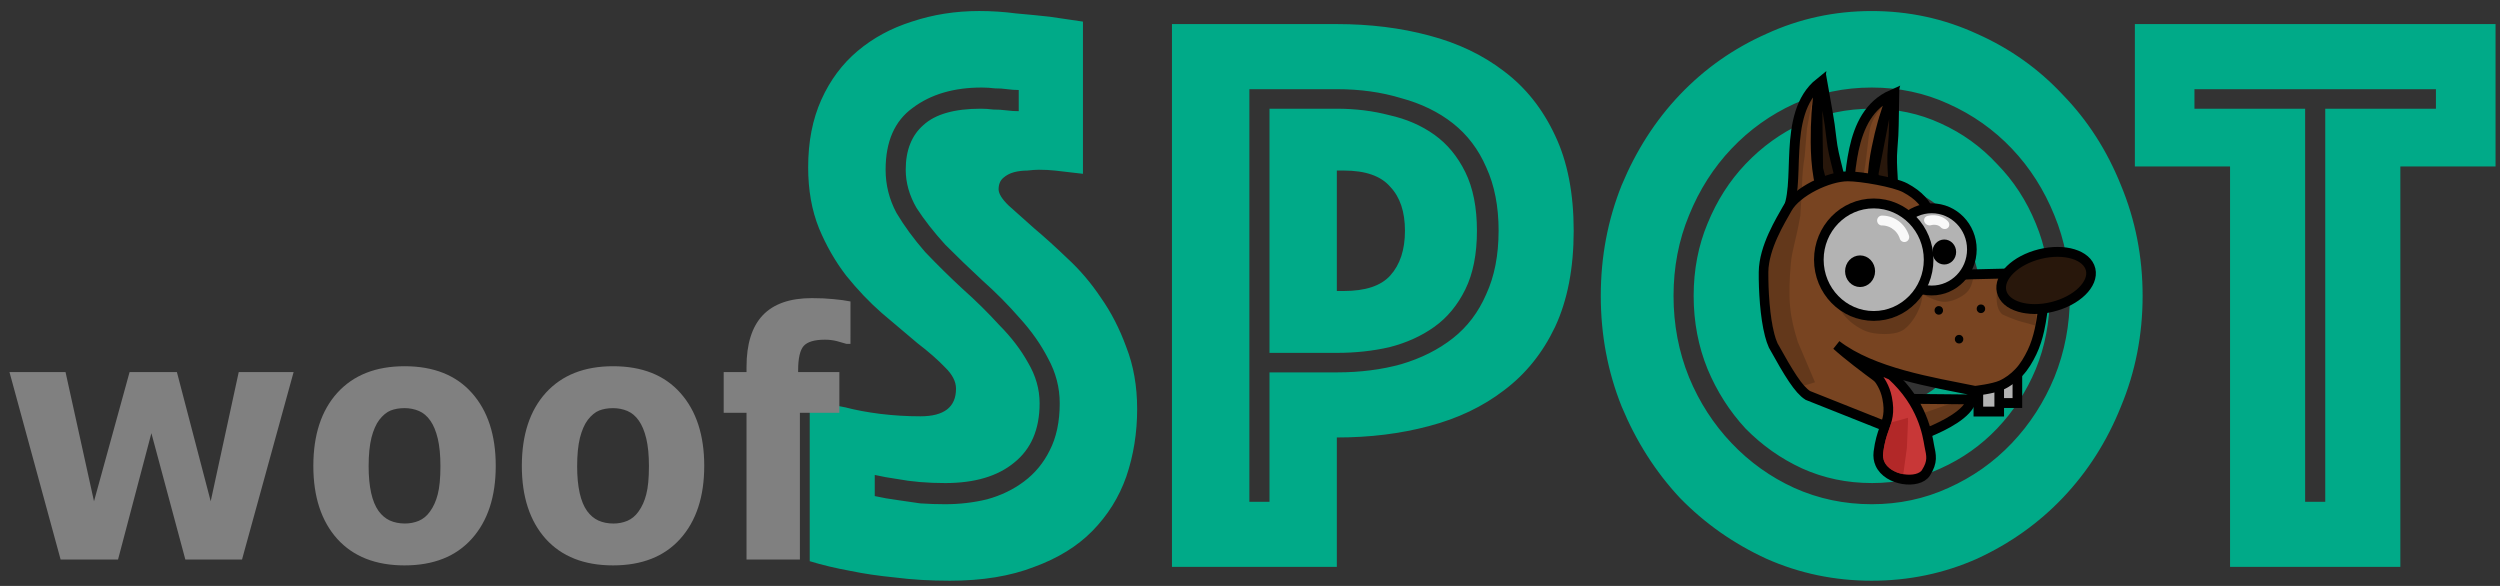 <?xml version="1.0" encoding="UTF-8" standalone="no"?>
<!-- Created with Inkscape (http://www.inkscape.org/) -->

<svg
   width="128"
   height="30"
   viewBox="0 0 128 30"
   version="1.1"
   id="svg1"
   xml:space="preserve"
   xmlns="http://www.w3.org/2000/svg"
   xmlns:svg="http://www.w3.org/2000/svg"><rect x="0" y="0" width="128" height="30" fill="#333333" stroke="none"/><defs
     id="defs1"><clipPath
       clipPathUnits="userSpaceOnUse"
       id="clipPath38"><path
         id="path39"
         style="fill:#ff0000;fill-opacity:1;fill-rule:nonzero;stroke:none;stroke-width:0.265"
         d="m 41.361,33.538 v 5.099 h 9.393 v -5.099 z m 3.399,2.858 c -0.064,-0.015 -0.093,-0.024 -0.185,-0.049 -5.29e-4,-2.91e-4 -9.26e-4,-1.8e-4 -0.002,-5.3e-4 V 36.347 H 44.573 c -3.44e-4,-1.3e-4 -7.41e-4,-3.7e-4 -10e-4,-5.29e-4 -2.78e-4,-1.19e-4 -0.003,-0.002 -0.004,-0.002 h -5.29e-4 c -0.01,-0.006 -0.014,-0.006 -0.017,-0.008 0.004,9e-4 -0.005,-0.002 -0.007,-0.003 -0.004,-0.001 -0.008,-0.002 -0.012,-0.003 -0.005,-6.35e-4 -0.01,-6.09e-4 -0.015,-5.3e-4 -0.02,3.71e-4 -0.034,-0.005 -0.044,-0.013 -0.069,-0.002 -0.078,-0.062 -0.026,-0.079 -0.002,-0.001 -0.006,-0.005 -0.007,-0.006 -4.76e-4,-3.7e-4 -6.35e-4,-1.27e-4 -10e-4,-5.29e-4 -5.02e-4,-3.71e-4 -6.08e-4,-1.66e-4 -10e-4,-5.29e-4 2.92e-4,3.97e-4 -0.001,-0.001 -0.001,-10e-4 -3.71e-4,-5.03e-4 -7.15e-4,-0.001 -10e-4,-0.002 -0.003,-0.003 -0.002,-0.002 -0.011,-0.011 -0.002,-0.002 0.002,0.003 0.006,0.007 -0.002,-0.002 -0.005,-0.004 -0.007,-0.005 0.013,0.011 -0.031,-0.023 -0.011,-0.008 -0.025,-0.016 -0.007,-0.009 -0.032,-0.023 -0.015,-0.012 -0.029,-0.023 -0.044,-0.035 -0.025,-0.024 -0.01,-0.009 -0.037,-0.033 -9e-4,-8.99e-4 -0.003,-0.002 -0.004,-0.004 l -5.3e-4,-5.3e-4 c -0.013,-0.011 -0.024,-0.023 -0.035,-0.036 -0.01,-0.013 -0.02,-0.026 -0.03,-0.04 -0.016,-0.02 -0.027,-0.043 -0.038,-0.066 -0.008,-0.016 -0.015,-0.032 -0.022,-0.048 -0.002,-0.004 -0.004,-0.007 -0.007,-0.012 -1.87e-4,-3.44e-4 -2.91e-4,-7.14e-4 -5.02e-4,-10e-4 -5.29e-4,-9.52e-4 -8.73e-4,-0.002 -0.002,-0.003 -0.002,-0.004 -0.005,-0.008 -0.006,-0.01 -0.005,-0.011 -0.008,-0.023 -0.012,-0.035 0.008,-0.005 0.017,-0.011 0.025,-0.016 -0.002,-0.005 -0.004,-0.011 -0.006,-0.017 -0.006,-0.02 -0.014,-0.039 -0.019,-0.059 -0.006,-0.025 -0.011,-0.049 -0.015,-0.074 l -5.29e-4,-5.29e-4 c -0.024,-0.172 0.059,-0.266 0.148,-0.268 0.065,-0.001 0.132,0.047 0.164,0.15 0.016,-0.005 0.039,-0.005 0.077,0.003 0.01,0.002 0.019,0.005 0.029,0.008 0.015,-0.092 0.018,-0.14 0.037,-0.156 -0.01,-0.018 -0.016,-0.036 -0.008,-0.054 0.035,-0.08 0.129,-0.12 0.205,-0.163 0.019,-0.011 0.042,0.008 0.063,0.013 0.1,0.024 0.197,0.057 0.295,0.088 0.022,0.007 0.044,0.016 0.066,0.023 0.098,-0.046 0.198,-0.088 0.299,-0.129 0.27,-0.109 0.547,-0.198 0.826,-0.28 0.182,-0.05 0.362,-0.104 0.542,-0.159 0.123,-0.195 0.255,-0.384 0.403,-0.561 0.066,-0.077 0.108,-0.13 0.18,-0.199 0.027,-0.026 0.054,-0.051 0.085,-0.073 0.043,-0.031 0.108,-0.073 0.171,-0.078 l 0.001,0.001 0.002,0.002 5.29e-4,0.001 h 5.29e-4 c 0.021,-0.002 0.041,0.001 0.061,0.01 0.055,0.024 0.086,0.083 0.13,0.125 0.002,0.032 0.009,0.063 0.007,0.095 -0.002,0.038 -0.029,0.105 -0.044,0.138 -0.044,0.098 -0.101,0.19 -0.154,0.283 0.008,0.006 0.015,0.012 0.021,0.019 0.039,-0.029 0.084,-0.054 0.122,-0.044 0.068,0.017 0.128,0.066 0.174,0.119 0.014,0.017 0.013,0.041 0.011,0.065 6.61e-4,5.55e-4 0.001,8.46e-4 0.002,0.002 0.002,-0.007 0.005,-0.015 0.007,-0.022 0.089,-0.315 -0.027,0.106 0.307,0.122 0.001,-0.003 0.003,-0.013 0.004,-0.009 6.88e-4,0.004 -0.002,0.008 -0.003,0.011 -0.002,0.005 -0.004,0.011 -0.005,0.016 -0.005,0.016 -0.011,0.031 -0.017,0.047 -0.011,0.033 -0.021,0.066 -0.033,0.098 -0.007,0.017 -0.014,0.033 -0.02,0.05 0.004,0.011 0.006,0.022 0.007,0.034 0.002,0.03 0.004,0.033 0,0.065 -0.005,0.041 -0.021,0.08 -0.035,0.119 -0.039,0.098 -0.082,0.194 -0.136,0.285 -0.002,0.005 -0.005,0.012 -0.01,0.021 -0.003,0.007 -0.005,0.015 -0.008,0.022 -5.29e-4,0.001 -0.002,0.005 -0.002,0.004 0.006,-0.016 0.004,-0.007 -0.008,0.018 -9.26e-4,0.002 -3.7e-4,9.26e-4 -0.001,0.003 -2.16e-4,0.001 -0.003,0.009 -0.005,0.014 0.002,-0.004 0.001,-0.003 0,10e-4 -6.09e-4,0.002 -0.001,0.002 -0.002,0.004 -0.001,0.004 -5.03e-4,0.002 -0.004,0.011 -0.002,0.004 -0.007,0.016 -0.003,0.008 -5.03e-4,0.003 -0.003,0.009 -0.005,0.013 1.83e-4,-4.23e-4 -0.002,0.003 -0.003,0.004 -0.004,0.008 -0.005,0.01 -0.009,0.018 -0.009,0.021 -0.021,0.041 -0.033,0.06 -0.01,0.02 -0.023,0.039 -0.035,0.059 -0.013,0.024 -0.027,0.046 -0.042,0.069 -0.014,0.024 -0.029,0.048 -0.044,0.071 -0.018,0.029 -0.039,0.057 -0.06,0.083 -0.015,0.018 -0.03,0.036 -0.046,0.054 -0.015,0.017 -0.017,0.019 -0.026,0.028 l -0.003,0.003 c -0.007,0.009 -0.016,0.019 -0.024,0.027 -0.017,0.018 -0.034,0.036 -0.052,0.054 -0.023,0.021 -0.046,0.042 -0.069,0.062 -0.021,0.017 -0.041,0.035 -0.062,0.052 -0.018,0.015 -0.037,0.028 -0.056,0.042 -0.02,0.015 -0.041,0.031 -0.061,0.047 -0.024,0.016 -0.047,0.033 -0.071,0.049 -0.031,0.021 -0.065,0.038 -0.099,0.055 -0.03,0.018 -0.062,0.033 -0.094,0.048 -0.037,0.019 -0.076,0.032 -0.116,0.043 -0.034,0.009 -0.069,0.016 -0.103,0.023 -0.022,0.006 -0.044,0.012 -0.066,0.019 -0.02,0.006 -0.039,0.012 -0.059,0.018 -0.018,0.007 -0.036,0.013 -0.055,0.019 -0.013,0.004 -0.026,0.008 -0.043,0.014 -0.013,0.004 -0.015,0.005 -0.024,0.009 -0.019,0.009 -0.038,0.015 -0.058,0.019 -0.024,0.005 -0.049,0.004 -0.074,0.001 -0.032,-0.005 -0.064,-0.014 -0.095,-0.025 -0.027,7.41e-4 -0.054,-1.8e-5 -0.081,-0.005 -0.017,-0.003 -0.032,-0.008 -0.049,-0.012 -0.014,0.041 -0.037,0.071 -0.071,0.07 h -5.29e-4 c -0.005,-2e-6 -0.009,6e-6 -0.014,0 -0.005,-7e-6 -0.01,3.8e-5 -0.015,0 -0.007,-7.5e-5 -0.015,-3.18e-4 -0.022,-5.3e-4 -0.016,-3.96e-4 -0.032,-8.2e-4 -0.048,-0.002 -0.023,-0.002 -0.046,-0.004 -0.069,-0.009 -0.015,-0.003 -0.032,-0.005 -0.048,-0.009 h -5.3e-4 c -7.14e-4,-9.2e-5 -0.002,-4.23e-4 -0.003,-5.29e-4 -0.012,-0.002 -0.023,-0.003 -0.035,-0.006 -8.2e-4,-2.11e-4 -0.002,-8.2e-4 -0.004,-10e-4 -0.016,-0.002 -0.031,-0.003 -0.047,-0.007 -0.002,-5.03e-4 -0.004,-0.001 -0.006,-0.002 l -5.29e-4,-5.29e-4 c -8.47e-4,-1.12e-4 -0.002,1.07e-4 -0.003,0 -0.012,-0.002 -0.024,-0.005 -0.036,-0.008 -0.013,-0.002 -0.029,-0.004 -0.034,-0.006 -0.287,-0.054 -0.468,-0.077 -0.807,-0.159 m 2.488,-2.448 c -6.61e-4,0.006 -8.47e-4,0.012 -0.002,0.018 3.18e-4,-10e-4 8.2e-4,-0.002 10e-4,-0.003 0.001,-0.005 0.001,-0.019 5.29e-4,-0.014 z m -3.109,1.696 c 7.41e-4,0.002 0.001,0.004 0.002,0.006 0.005,0.014 0.006,0.015 0.013,0.03 0.002,0.006 0.005,0.011 0.007,0.017 0.004,9.53e-4 0.009,0.002 0.013,0.003 -0.012,-0.018 -0.024,-0.037 -0.036,-0.055 z" /></clipPath><clipPath
       clipPathUnits="userSpaceOnUse"
       id="clipPath43"><path
         id="path44"
         style="fill:#ff0000;fill-opacity:1;fill-rule:nonzero;stroke:none;stroke-width:0.265"
         d="m 44.279,37.857 c -0.093,0.019 -0.177,0.034 -0.191,0.039 -0.004,0.013 -0.011,0.029 -0.011,0.029 1.9e-4,-8.5e-5 -0.018,0.039 -0.023,0.05 -0.019,0.043 -0.036,0.078 -0.056,0.121 -0.022,0.066 -0.018,0.043 -0.036,0.102 -0.01,0.03 -0.015,0.048 -0.023,0.079 -0.014,0.049 -0.019,0.076 -0.02,0.122 l -7.54e-4,0.024 c -2.05e-4,0.007 0.006,0.03 0.006,0.03 1.22e-4,4.45e-4 0.01,0.029 0.01,0.029 0.025,0.042 0.004,0.005 0.027,0.045 0.013,0.016 0.009,0.01 0.031,0.034 0.013,0.011 0.018,0.013 0.031,0.023 0.056,0.041 0.08,0.048 0.148,0.075 0.06,0.023 0.063,0.019 0.156,0.038 0.067,-0.022 0.039,0.055 0.066,0.079 0.046,0.012 0.061,0.045 0.044,0.071 h 0.013 v -1.008 c -0.005,-0.001 -0.011,-0.003 -0.017,-0.004 -0.003,-5.18e-4 -0.004,-0.01 -0.006,-0.011 -0.05,0.012 -0.073,0.018 -0.121,0.027 z m -0.405,0.619 3.82e-4,5.78e-4 z" /></clipPath></defs><g
     id="g23"
     transform="translate(-40.085,-12.003)"
     style="display:none"><path
       style="display:inline;fill:#784421;fill-opacity:1;stroke:#000000;stroke-width:1.029;stroke-linecap:butt;stroke-dasharray:none;stroke-opacity:1"
       id="path22-8-9-7-0-0-1-4-2"
       d="m 51.168,50.812 a 1.718,8.219 0 0 1 -0.877,7.168 1.718,8.219 0 0 1 -1.736,-0.153 1.718,8.219 0 0 1 -0.822,-7.318" /><path
       style="display:inline;fill:#784421;fill-opacity:1;stroke:#000000;stroke-width:1.029;stroke-linecap:butt;stroke-dasharray:none;stroke-opacity:1"
       id="path22-8-9-7-0-0-1-4-5-5"
       d="m 66.916,54.552 a 1.718,8.219 0 0 1 -0.877,7.168 1.718,8.219 0 0 1 -1.736,-0.153 1.718,8.219 0 0 1 -0.822,-7.318" /><path
       style="display:inline;fill:#784421;fill-opacity:1;stroke:#000000;stroke-width:1.03;stroke-linecap:butt;stroke-dasharray:none;stroke-opacity:1"
       id="path22-8-9-7-0-1-5-1-8"
       d="m 31.677,-58.166 a 1.02,6.828 0 0 1 -0.521,5.955 1.02,6.828 0 0 1 -1.031,-0.127 1.02,6.828 0 0 1 -0.488,-6.079"
       transform="matrix(0.948,-0.318,-0.252,-0.968,0,0)" /><path
       id="rect22-4-4-7"
       style="display:inline;fill:#784421;stroke:#000000;stroke-width:1.029"
       d="m 70.332,39.471 c -2.009,-0.032 -4.613,1.675 -6.517,4.47 l -0.291,0.428 c -0.407,0.598 -0.754,1.207 -1.043,1.813 -0.682,-0.173 -1.402,-0.268 -2.149,-0.269 l -10.151,-0.022 c -4.33,-0.01 -7.92,-1.057 -7.936,2.766 -0.016,3.823 2.883,6.942 7.061,8.076 l 10.969,2.981 c 4.178,1.135 7.828,-3.06 7.843,-6.882 8.93e-4,-0.222 -0.01,-0.441 -0.032,-0.657 0.964,-0.745 1.901,-1.737 2.712,-2.927 l 0.291,-0.428 c 2.437,-3.578 2.777,-7.547 0.762,-8.899 -0.441,-0.296 -0.957,-0.441 -1.52,-0.45 z" /><g
       id="g22-1"
       transform="translate(6.003,-10.293)"
       style="display:inline"><rect
         style="display:inline;fill:#b3b3b3;fill-opacity:1;stroke:#000000;stroke-width:1.029;stroke-dasharray:none;stroke-dashoffset:0"
         id="rect30-4-8-3-1-2-4-6-4"
         width="2.873"
         height="4.662"
         x="82.315"
         y="57.992"
         ry="0" /><rect
         style="display:inline;fill:#b3b3b3;fill-opacity:1;stroke:#000000;stroke-width:1.029;stroke-dasharray:none;stroke-dashoffset:0"
         id="rect30-7-2-0-2-6-2-1"
         width="2.23"
         height="5.451"
         x="81.018"
         y="58.092"
         ry="0" /><path
         style="display:inline;fill:#784421;fill-opacity:1;stroke:#000000;stroke-width:1.059;stroke-dasharray:none;stroke-opacity:1"
         d="m 60.392,42.97 c 1.898,-2.818 -0.573,-10.393 3.678,-13.712 -0.348,2.537 -0.449,3.939 -0.441,6.181 0.009,2.359 0.286,4.983 1.504,7.359"
         id="path3-9-3-3-3-9-5" /><path
         style="display:inline;fill:#28170b;fill-opacity:1;stroke:#000000;stroke-width:1.059;stroke-linecap:butt;stroke-dasharray:none;stroke-opacity:1"
         d="m 64.497,30.108 c 0.354,2.022 0.566,2.741 0.815,4.958 0.25,2.229 0.981,3.691 1.23,6.188 l -1.583,1.011 -1.071,-4.05 -0.08,-6.394 z"
         id="path4-67-3-5-6-6-9" /><path
         style="display:inline;fill:#784421;fill-opacity:1;stroke:#000000;stroke-width:1.029;stroke-dasharray:none;stroke-opacity:1"
         d="m 66.817,42.741 c 0.729,-3.297 0.057,-10.123 4.947,-12.238 -0.838,2.255 -1.211,3.52 -1.642,5.579 -0.453,2.167 -0.693,4.632 0.041,7.067"
         id="path3-4-4-7-4-4-3-7" /><path
         style="display:inline;fill:#28170b;fill-opacity:1;stroke:#000000;stroke-width:1.029;stroke-linecap:butt;stroke-dasharray:none;stroke-opacity:1"
         d="m 72.019,31.372 c -0.047,1.93 0.021,2.634 -0.167,4.72 -0.19,2.097 0.244,3.593 2.01e-4,5.936 l -1.755,0.596 -0.262,-3.941 1.171,-5.883 z"
         id="path4-3-0-0-2-9-1-2" /><path
         id="path15-4-3-6-6"
         style="display:inline;fill:#784421;fill-opacity:1;stroke:#000000;stroke-width:1.029;stroke-linecap:round;stroke-dasharray:none"
         d="m 60.607,42.349 c -0.705,1.238 -2.522,4.037 -2.549,6.643 -0.019,1.879 0.143,4.66 0.65,6.558 0.111,0.415 0.238,0.788 0.384,1.1 1.668,2.936 2.718,4.612 3.697,5.21 l 9.777,3.795 c 0,0 2.41,0.314 3.169,0.012 1.618,-0.643 4.21,-1.889 4.582,-3.389 l -1.806,-0.017 -5.076,-0.047 c 0,0 -5.262,-3.547 -7.58,-5.604 3.874,2.906 10.269,3.874 14.806,4.776 0,0 1.924,-0.21 2.798,-0.591 0.706,-0.308 1.35,-0.779 1.887,-1.331 0.591,-0.606 1.034,-1.354 1.409,-2.113 0.362,-0.732 0.606,-1.523 0.792,-2.318 0.459,-1.959 0.79,-5.984 0.79,-5.984 l -8.236,0.19 c -1.018,0.03 -2.471,0.206 -3.177,-0.066 -0.292,-0.112 -0.584,-0.803 -0.512,-1.261 -1.65e-4,-4.115 -0.242,-6.142 -3.21,-7.696 -1.153,-0.604 -4.718,-1.201 -6.136,-1.201 -2.084,3.6e-4 -5.467,1.593 -6.459,3.333 z" /><path
         style="display:inline;fill:#c83737;fill-opacity:1;stroke:#000000;stroke-width:1.029;stroke-dasharray:none;stroke-dashoffset:0"
         d="m 71.725,59.742 c 3.345,2.959 3.834,6.17 4.043,7.343 0.225,1.061 0.413,1.67 -0.354,2.846 -0.79,1.211 -4.09,0.864 -4.914,-0.957 -0.157,-0.346 -0.224,-0.746 -0.167,-1.198 0.137,-1.092 0.383,-1.806 0.605,-2.417 0.353,-0.972 0.643,-1.683 0.327,-3.243 -0.444,-2.194 -2.26,-3.404 -2.806,-3.596 -0.086,-0.03 0.002,-0.142 0.002,-0.142 z"
         id="path31-7-3-9-6" /><path
         id="path11-8-3-9-4"
         style="display:inline;fill:#b3b3b3;fill-opacity:1;stroke:#000000;stroke-width:0.265;stroke-linecap:round;stroke-dasharray:none"
         d="m 49.662,33.706 c -0.19,0.06 -0.389,0.191 -0.553,0.365 -0.246,0.261 -0.374,0.576 -0.326,0.802 -0.704,0.123 -1.708,0.403 -2.744,0.765 -1.161,0.405 -2.218,0.864 -2.824,1.223 -0.13,-0.179 -0.407,-0.315 -0.727,-0.356 -0.494,-0.064 -0.936,0.113 -0.988,0.395 -0.043,0.235 0.201,0.476 0.591,0.583 -0.355,0.302 -0.498,0.689 -0.328,0.894 0.182,0.219 0.652,0.149 1.05,-0.155 0.316,-0.241 0.488,-0.493 0.564,-0.757 0.678,-0.07 1.753,-0.428 2.999,-0.863 1.013,-0.354 1.955,-0.751 2.584,-1.088 0.169,0.138 0.456,0.211 0.764,0.196 0.501,-0.026 0.904,-0.277 0.9,-0.561 -0.003,-0.231 -0.278,-0.419 -0.671,-0.461 0.305,-0.354 0.381,-0.763 0.173,-0.937 -0.105,-0.089 -0.272,-0.105 -0.462,-0.045 z"
         clip-path="url(#clipPath38)"
         transform="matrix(3.89,0,0,3.89,-99.92,-81.023)" /><ellipse
         style="display:inline;fill:#28170b;stroke:#000000;stroke-width:1.029;stroke-dasharray:none;stroke-dashoffset:0"
         id="path6-4-3-4-3-1-4"
         cx="74.13"
         cy="69.151"
         rx="4.895"
         ry="2.831"
         transform="rotate(-13.54)" /><circle
         style="display:inline;fill:#000000;fill-opacity:1;stroke:#000000;stroke-width:0.19;stroke-dasharray:none;stroke-dashoffset:0"
         id="path10-0-6-8-4-3-7-9"
         cx="76.789"
         cy="52.993"
         r="0.356" /><circle
         style="display:inline;fill:#000000;fill-opacity:1;stroke:#000000;stroke-width:0.19;stroke-dasharray:none;stroke-dashoffset:0"
         id="path10-0-9-4-8-7-7-6-9"
         cx="81.293"
         cy="52.826"
         r="0.356" /><circle
         style="display:inline;fill:#000000;fill-opacity:1;stroke:#000000;stroke-width:0.19;stroke-dasharray:none;stroke-dashoffset:0"
         id="path10-0-9-1-9-1-5-9-4-8"
         cx="78.957"
         cy="55.996"
         r="0.356" /><circle
         style="display:inline;fill:#b3b3b3;fill-opacity:1;stroke:#000000;stroke-width:1.029;stroke-linecap:butt;stroke-dasharray:none;stroke-opacity:1"
         id="path10-21-0-2-0-5-7-0"
         cx="76.037"
         cy="46.634"
         r="4.287" /><ellipse
         style="display:inline;fill:#000000;stroke:#000000;stroke-width:0.837;stroke-dasharray:none"
         id="path2-6-3-2-6-1-8-4"
         cx="77.374"
         cy="46.905"
         rx="0.85"
         ry="0.885" /><path
         style="display:inline;fill:#f9f9f9;fill-opacity:1;stroke:#f9f9f9;stroke-width:1.033;stroke-linecap:round;stroke-dasharray:none;stroke-opacity:1"
         id="path12-0-2-5-5-4-4-2"
         d="m -61.813,54.758 a 1.128,1.448 0 0 1 -0.78,1.377"
         transform="matrix(-0.368,-0.93,0.968,-0.253,0,0)" /><circle
         style="display:inline;fill:#b3b3b3;fill-opacity:1;stroke:#000000;stroke-width:1.029;stroke-linecap:butt;stroke-dasharray:none;stroke-opacity:1"
         id="path10-08-0-2-6-9-9"
         cx="69.834"
         cy="47.708"
         r="5.867" /><ellipse
         style="display:inline;fill:#000000;stroke:#000000;stroke-width:1.059;stroke-dasharray:none"
         id="path2-1-8-9-0-6-7"
         cx="68.375"
         cy="48.909"
         rx="1.074"
         ry="1.119" /><path
         style="display:inline;fill:#f9f9f9;fill-opacity:1;stroke:#f9f9f9;stroke-width:1.029;stroke-linecap:round;stroke-dasharray:none;stroke-opacity:1"
         id="path12-0-1-4-0-6-1"
         d="m -43.952,70.508 a 2.513,2.513 0 0 1 -1.737,2.39"
         transform="rotate(-90.266)" /><path
         style="display:inline;fill:#000000;fill-opacity:0.174;stroke:#ececec;stroke-width:0;stroke-linecap:round;stroke-dasharray:none;stroke-opacity:1"
         d="m 62.458,36.906 c -0.158,0.948 -0.267,1.959 -0.281,2.935 -0.017,1.249 -0.146,2.244 -0.186,3.275 -0.522,2.872 -0.879,3.482 -1.019,5.028 -0.139,1.546 -0.204,3.09 -0.078,4.436 0.126,1.345 0.442,2.492 0.828,3.704 l 1.836,4.208 -1.179,0.345 -0.53,-0.658 -0.784,-1.112 c -0.155,-0.292 -1.081,-1.787 -1.506,-2.624 -0.111,-0.218 -0.177,-0.412 -0.199,-0.504 -0.045,-0.188 -0.124,-0.353 -0.171,-0.519 -0.11,-0.394 -0.188,-0.771 -0.282,-1.312 -0.24,-1.39 -0.398,-3.188 -0.367,-4.325 0.012,-0.415 0.01,-0.808 0.041,-1.163 0.135,-1.545 0.479,-2.592 1.024,-3.819 0.352,-0.578 0.598,-1.243 0.888,-1.855 0.313,-0.662 0.917,-1.243 0.912,-2.047 0.281,-1.388 0.321,-2.777 0.405,-4.025 0.023,-0.808 0.068,-1.948 0.196,-2.731 0.04,-0.247 0.158,-1.06 0.415,-1.749 0.321,-0.86 0.8,-1.611 0.924,-1.781 l -0.645,3.431 z"
         id="path12-7-4-8" /><path
         style="display:inline;fill:#000000;fill-opacity:0.174;stroke:#ececec;stroke-width:0;stroke-linecap:round;stroke-dasharray:none;stroke-opacity:1"
         d="m 70.28,32.083 c -0.642,0.701 -0.633,0.756 -1.112,1.526 -0.463,0.744 -0.795,2.01 -0.943,2.742 -0.261,1.291 -0.705,2.952 -0.195,3.085 0.032,0.008 0.167,0.002 0.298,0.001 0.099,-4.82e-4 0.132,0.107 0.207,0.037 0.384,-0.358 0.706,-4.794 0.923,-5.537 0.194,-0.667 0.568,-1.36 1.008,-1.809 0.022,-0.022 0.362,-0.475 0.317,-0.454 -0.135,0.062 -0.478,0.383 -0.503,0.41 z"
         id="path13-1-5-6-0-2" /><path
         style="display:inline;fill:#a82323;fill-opacity:0.68;stroke:#ff0000;stroke-width:0;stroke-linecap:round;stroke-dasharray:none;stroke-opacity:1"
         d="m 43.915,36.255 0.098,0.07 0.152,0.251 0.193,0.474 0.053,0.351 0.018,0.485 -0.023,0.403 -0.095,0.526 c -0.152,-0.062 -0.255,-0.163 -0.369,-0.259 -0.088,-0.433 0.114,-0.877 0.238,-1.297 l -0.016,-0.384 -0.109,-0.376 z"
         id="path14-32-4-2"
         clip-path="url(#clipPath43)"
         transform="matrix(5.239,0,0,6.747,-159.264,-191.01)" /><path
         id="path17-2-9"
         style="display:inline;fill:#8a8a8a;fill-opacity:0.563;stroke:none;stroke-width:0;stroke-linecap:butt;stroke-dasharray:none;stroke-opacity:1"
         d="m 73.461,60.35 -0.565,0.234 c -0.038,0.014 -0.738,0.336 -0.777,0.352 l -0.96,0.44 -1.142,0.554 -1.011,0.541 -0.975,0.571 3.104,-0.656 2.836,-1.341 3.138,0.915 0.614,-0.213 0.817,-0.269 c -1.135,-0.196 -2.301,-0.438 -3.422,-0.688 -0.448,-0.114 -1.097,-0.282 -1.436,-0.367 z" /><path
         style="display:inline;fill:#8a8a8a;fill-opacity:0.563;stroke:none;stroke-width:0;stroke-linecap:butt;stroke-dasharray:none;stroke-opacity:1"
         d="m 63.453,62.696 c 0.146,0.263 0.327,0.513 0.547,0.719 0.208,0.195 0.451,0.358 0.712,0.473 0.385,0.17 1.226,0.306 1.226,0.306 0,0 -0.677,0.544 -0.92,0.896 -0.141,0.205 -0.221,0.447 -0.297,0.684 -0.083,0.257 -0.222,0.528 -0.17,0.793 0.041,0.205 0.188,0.392 0.355,0.518 0.139,0.104 0.324,0.128 0.494,0.162 0.26,0.052 0.793,0.063 0.793,0.063 -1.029,0.716 -1.238,0.683 -1.238,0.683 -0.957,0.37 -1.471,0.207 -1.471,0.207 -0.788,-0.08 -0.722,-0.741 -0.722,-0.741 0.016,-0.909 0.786,-1.693 0.786,-1.693 0.619,-0.667 1.303,-1.228 1.303,-1.228 L 63.488,64.149 c -0.373,-0.141 -0.731,-0.356 -0.979,-0.563 -0.234,-0.195 -0.369,-0.387 -0.369,-0.387 l -0.139,-0.327 0.013,-0.323 0.136,-0.285 0.333,-0.306 0.516,-0.268 0.692,-0.189 c -0.196,0.218 -0.266,0.416 -0.304,0.653 -0.028,0.18 0.023,0.365 0.067,0.542 3e-6,1.3e-5 8e-6,2.5e-5 1.4e-5,3.7e-5 z"
         id="path18-5-7" /><path
         style="display:inline;fill:#000000;fill-opacity:0.174;stroke:none;stroke-width:0;stroke-linecap:butt;stroke-dasharray:none;stroke-opacity:1"
         d="m 66.313,53.03 c 0.609,0.907 1.454,1.568 2.398,2.012 0.702,0.33 1.513,0.42 2.289,0.419 0.62,-5.84e-4 1.275,-0.061 1.83,-0.339 0.454,-0.227 0.81,-0.63 1.122,-1.031 0.379,-0.488 0.663,-1.053 0.876,-1.632 0.131,-0.355 0.241,-1.11 0.241,-1.11 0,0 -0.416,0.559 -0.813,0.956 -0.124,0.124 -0.281,0.292 -0.377,0.346 0,0 -1.803,1.534 -4.157,1.431 -0.443,-0.022 -0.731,-0.021 -1.11,-0.105 -1.026,-0.23 -1.897,-0.731 -1.897,-0.731 z"
         id="path19-9-4" /><path
         style="display:inline;fill:#000000;fill-opacity:0.174;stroke:none;stroke-width:0;stroke-linecap:butt;stroke-dasharray:none;stroke-opacity:1"
         d="m 75.086,51.344 c 0,0 0.991,0.481 1.519,0.626 0.285,0.079 0.582,0.142 0.877,0.13 0.383,-0.016 0.766,-0.115 1.12,-0.262 0.443,-0.185 0.88,-0.425 1.218,-0.765 0.201,-0.201 0.342,-0.461 0.452,-0.723 0.135,-0.321 0.245,-1.015 0.245,-1.015 l -0.508,-0.023 c 0,0 0.152,-0.124 -0.07,0.104 0,0 -0.882,1.367 -2.452,1.767 -1.02,0.381 -2.157,0.184 -2.157,0.184 z"
         id="path19-8-7-2" /><path
         style="display:inline;fill:#000000;fill-opacity:0.174;stroke:none;stroke-width:0;stroke-linecap:butt;stroke-dasharray:none;stroke-opacity:1"
         d="m 82.996,51.131 c 0.023,0.057 -0.26,1.611 0.604,2.293 0,0 1.109,0.513 2.098,0.774 l 1.388,0.367 0.155,-1.19 c -0.693,-0.082 -0.721,0.081 -2.08,-0.246 0,0 -0.777,-0.235 -1.239,-0.659 0,0 -0.287,-0.178 -0.504,-0.455 -0.253,-0.314 -0.422,-0.885 -0.422,-0.885 z"
         id="path20-6-6" /><path
         style="display:inline;fill:#000000;fill-opacity:0.174;stroke:none;stroke-width:0;stroke-linecap:butt;stroke-dasharray:none;stroke-opacity:1"
         d="m 75.313,63.649 0.508,1.425 c 0,0 1.414,-0.476 2.301,-1.164 l 1.548,-0.377 c -0.693,-0.082 1.133,-0.42 -0.227,-0.746 l -1.523,-0.029 z"
         id="path20-4-6-4" /></g><path
       style="display:inline;fill:#784421;fill-opacity:1;stroke:#000000;stroke-width:1.029;stroke-linecap:butt;stroke-dasharray:none;stroke-opacity:1"
       id="path22-8-9-7-0-0-3"
       d="m 61.899,56.867 a 1.718,8.219 0 0 1 -0.877,7.168 1.718,8.219 0 0 1 -1.736,-0.153 1.718,8.219 0 0 1 -0.822,-7.318" /><path
       style="display:inline;fill:#784421;fill-opacity:1;stroke:#000000;stroke-width:1.029;stroke-linecap:butt;stroke-dasharray:none;stroke-opacity:1"
       id="path22-8-9-7-0-0-1-9"
       d="m 46.792,52.693 a 1.718,8.219 0 0 1 -0.877,7.168 1.718,8.219 0 0 1 -1.736,-0.153 1.718,8.219 0 0 1 -0.822,-7.318" /><path
       style="display:inline;fill:#512b11;fill-opacity:0.604;stroke:#000000;stroke-width:0;stroke-linecap:butt;stroke-dasharray:none;stroke-opacity:1"
       d="m 48.898,57.159 1.033,0.283 c 0,0 -0.18,0.621 -0.462,1.02 0,0 -0.275,-0.236 -0.572,-1.303 z"
       id="path24" /><path
       style="display:inline;fill:#512b11;fill-opacity:0.604;stroke:#000000;stroke-width:0;stroke-linecap:butt;stroke-dasharray:none;stroke-opacity:1"
       d="m 64.382,59.744 c 0.672,-0.285 1.783,-1.256 1.783,-1.256 0,0 -0.03,0.352 -0.073,0.751 -0.047,0.448 -0.145,0.977 -0.279,1.533 -0.146,0.604 -0.348,1.222 -0.621,1.443 0,0 -0.376,-0.187 -0.81,-2.471 z"
       id="path24-7" /><path
       style="display:inline;fill:#512b11;fill-opacity:0.604;stroke:#000000;stroke-width:0;stroke-linecap:butt;stroke-dasharray:none;stroke-opacity:1"
       d="m 44.714,46.315 c 0,0 -0.542,1.052 -0.777,1.857 -0.14,1.041 0.008,1.428 0.301,2.177 0.344,0.84 0.741,1.989 0.741,1.989 0,0 -0.041,1.969 -0.088,3.375 0.059,1.543 0.153,4.559 0.153,4.559 -0.328,-0.363 -0.636,-1.556 -0.636,-1.556 -0.328,-1.227 -0.377,-2.544 -0.377,-2.544 -0.234,-2.719 -0.205,-3.867 -0.205,-3.867 -0.383,-0.449 -0.658,-1.225 -0.86,-1.886 -0.128,-0.417 -0.196,-0.855 -0.217,-1.291 -0.02,-0.405 -0.009,-0.819 0.083,-1.214 0.131,-0.561 0.424,-1.019 0.424,-1.019 0.488,-0.434 1.458,-0.58 1.458,-0.58 z"
       id="path23" /><path
       style="fill:#512b11;fill-opacity:0.604;stroke:#000000;stroke-width:0;stroke-linecap:butt;stroke-dasharray:none;stroke-opacity:1"
       d="m 42.275,41.029 c 0,0 -0.008,0.695 0.101,1.292 0.21,1.527 0.39,2.565 0.639,3.503 l 0.904,-0.372 C 43.849,45.001 42.893,42.283 42.893,42.283 42.645,41.479 42.275,41.029 42.275,41.029 Z"
       id="path25" /><path
       style="fill:#512b11;fill-opacity:0.604;stroke:#000000;stroke-width:0;stroke-linecap:butt;stroke-dasharray:none;stroke-opacity:1"
       d="m 47.29,54.05 10.676,2.519 0.001,2.001 C 55.559,57.935 52.175,56.961 52.175,56.961 50.331,56.519 49.38,56.258 48.614,55.977 47.793,55.675 47.226,55.369 47.226,55.369 Z"
       id="path26" /><path
       style="fill:#512b11;fill-opacity:0.604;stroke:#000000;stroke-width:0;stroke-linecap:butt;stroke-dasharray:none;stroke-opacity:1"
       d="m 59.992,56.597 c 0,0 -0.01,0.578 0.037,3.828 0.121,3.418 0.122,4.106 0.122,4.106 C 59.822,64.167 59.608,63.209 59.608,63.209 59.28,61.982 59.153,60.665 59.153,60.665 58.919,57.946 58.948,56.58 58.948,56.58 Z"
       id="path23-4" /><path
       style="fill:#512b11;fill-opacity:0.604;stroke:#000000;stroke-width:0;stroke-linecap:butt;stroke-dasharray:none;stroke-opacity:1"
       d="m 64.412,51.99 c 0,0 -1.852,-1.338 -1.675,-5.26 0,0 0.937,-1.723 1.279,-2.165 0.449,1.605 0.394,1.601 1.728,3.847 0.812,1.366 1.115,1.928 1.789,2.68 -0.359,0.43 -0.542,0.959 -0.538,1.22 -0.07,0.648 0.523,1.482 0.523,1.482 -0.258,1.242 -0.092,0.474 -0.092,0.474 0,0 -1.782,-0.649 -3.014,-2.278 z"
       id="path27" /></g><g
     id="layer1"><path
       d="m 44.787,25.399 q 0.555,0.125 1.189,0.208 0.555,0.083 1.149,0.167 0.634,0.042 1.268,0.042 1.11,0 2.14,-0.25 1.07,-0.292 1.902,-0.917 0.832,-0.625 1.308,-1.583 0.515,-1 0.515,-2.417 0,-1.208 -0.594,-2.292 -0.555,-1.083 -1.466,-2.083 -0.872,-1 -1.902,-1.917 -0.991,-0.917 -1.902,-1.833 -0.872,-0.958 -1.466,-1.875 -0.555,-0.958 -0.555,-1.958 0,-1.5 0.911,-2.292 0.911,-0.833 2.933,-0.833 0.317,0 0.634,0.042 0.357,0 0.674,0.042 0.317,0.042 0.634,0.042 V 4.608 q -0.277,0 -0.594,-0.042 -0.277,-0.042 -0.634,-0.042 -0.317,-0.042 -0.674,-0.042 -2.14,0 -3.527,1.042 -1.387,1 -1.387,3.167 0,1.167 0.555,2.208 0.594,1 1.466,2 0.911,0.958 1.902,1.875 1.03,0.917 1.902,1.875 0.911,0.917 1.466,1.917 0.594,1 0.594,2.083 0,2 -1.308,3.042 -1.268,1.042 -3.527,1.042 -1.347,0 -2.457,-0.208 -0.594,-0.083 -1.149,-0.208 z m -3.329,-5 q 0.872,0.292 1.823,0.458 0.793,0.208 1.783,0.333 1.03,0.125 2.061,0.125 1.823,0 1.823,-1.417 0,-0.542 -0.555,-1.083 -0.555,-0.583 -1.427,-1.25 -0.832,-0.708 -1.823,-1.542 -0.951,-0.833 -1.823,-1.917 -0.832,-1.083 -1.387,-2.417 -0.555,-1.375 -0.555,-3.125 0,-1.958 0.674,-3.458 0.674,-1.5 1.863,-2.5 1.189,-1 2.774,-1.5 1.625,-0.542 3.448,-0.542 0.951,0 1.902,0.125 0.951,0.083 1.704,0.167 0.872,0.125 1.704,0.25 V 8.899 q -0.317,-0.042 -0.713,-0.083 -0.317,-0.042 -0.713,-0.083 -0.396,-0.042 -0.832,-0.042 -0.238,0 -0.594,0.042 -0.357,0 -0.674,0.083 -0.317,0.083 -0.555,0.292 -0.238,0.208 -0.238,0.583 0,0.333 0.515,0.833 0.555,0.5 1.308,1.167 0.793,0.667 1.704,1.542 0.951,0.875 1.704,2 0.793,1.125 1.308,2.542 0.555,1.417 0.555,3.167 0,1.833 -0.555,3.458 -0.555,1.583 -1.744,2.792 -1.149,1.167 -2.972,1.833 -1.823,0.708 -4.32,0.708 -1.506,0 -2.814,-0.167 -1.268,-0.125 -2.259,-0.333 -1.149,-0.208 -2.1,-0.5 z m 39.115,-8.583 q 0,2.875 -0.951,4.917 -0.951,2 -2.616,3.25 -1.625,1.25 -3.844,1.833 -2.18,0.583 -4.716,0.583 v 6.625 H 60.005 V 1.233 h 8.441 q 2.536,0 4.716,0.583 2.219,0.583 3.844,1.833 1.664,1.25 2.616,3.292 0.951,2 0.951,4.875 z m -3.844,0 q 0,-1.875 -0.634,-3.25 Q 75.5,7.191 74.391,6.316 73.281,5.441 71.735,5.024 70.23,4.566 68.446,4.566 H 63.968 v 21.125 h 1.03 v -6.625 h 3.448 q 1.783,0 3.289,-0.417 1.546,-0.458 2.655,-1.333 1.11,-0.875 1.704,-2.25 0.634,-1.375 0.634,-3.25 z m -1.11,0 q 0,1.792 -0.594,3 -0.594,1.208 -1.585,1.917 -0.991,0.708 -2.299,1.042 -1.268,0.292 -2.695,0.292 H 64.998 V 5.566 h 3.448 q 1.427,0 2.695,0.333 1.308,0.292 2.299,1 0.991,0.708 1.585,1.917 0.594,1.208 0.594,3 z m -7.173,3.083 h 0.357 q 1.664,0 2.378,-0.792 0.753,-0.833 0.753,-2.292 0,-1.458 -0.753,-2.25 -0.713,-0.833 -2.378,-0.833 h -0.357 z m 13.514,0.25 q 0,-3 1.07,-5.667 1.11,-2.667 2.972,-4.625 1.902,-2 4.439,-3.125 2.536,-1.167 5.39,-1.167 2.853,0 5.39,1.167 2.536,1.125 4.399,3.125 1.902,1.958 2.972,4.625 1.11,2.667 1.11,5.667 0,3 -1.11,5.667 -1.07,2.667 -2.972,4.667 -1.863,1.958 -4.399,3.125 -2.536,1.125 -5.39,1.125 -2.853,0 -5.39,-1.125 -2.536,-1.167 -4.439,-3.125 -1.863,-2 -2.972,-4.667 -1.07,-2.667 -1.07,-5.667 z m 3.725,0 q 0,2.208 0.793,4.167 0.793,1.917 2.18,3.375 1.387,1.458 3.21,2.292 1.863,0.833 3.963,0.833 2.1,0 3.923,-0.833 1.863,-0.833 3.25,-2.292 1.387,-1.458 2.18,-3.375 0.793,-1.958 0.793,-4.167 0,-2.208 -0.793,-4.125 -0.793,-1.958 -2.18,-3.417 -1.387,-1.458 -3.25,-2.292 -1.823,-0.833 -3.923,-0.833 -2.1,0 -3.963,0.833 -1.823,0.833 -3.21,2.292 -1.387,1.458 -2.18,3.417 -0.793,1.917 -0.793,4.125 z m 4.597,0 q 0,1.208 0.436,2.292 0.436,1.042 1.189,1.833 0.753,0.792 1.744,1.25 1.03,0.458 2.18,0.458 1.149,0 2.14,-0.458 1.03,-0.458 1.783,-1.25 0.753,-0.792 1.189,-1.833 0.436,-1.083 0.436,-2.292 0,-1.208 -0.436,-2.25 -0.436,-1.083 -1.189,-1.875 -0.753,-0.792 -1.783,-1.25 -0.991,-0.458 -2.14,-0.458 -1.149,0 -2.18,0.458 -0.991,0.458 -1.744,1.25 -0.753,0.792 -1.189,1.875 -0.436,1.042 -0.436,2.25 z m 5.548,9.583 q -1.902,0 -3.567,-0.75 -1.625,-0.75 -2.893,-2.042 -1.229,-1.333 -1.942,-3.042 -0.713,-1.75 -0.713,-3.75 0,-2 0.713,-3.708 Q 88.142,9.691 89.371,8.399 90.639,7.066 92.264,6.316 q 1.664,-0.75 3.567,-0.75 1.902,0 3.527,0.75 1.664,0.75 2.893,2.083 1.268,1.292 1.981,3.042 0.713,1.708 0.713,3.708 0,2 -0.713,3.75 -0.713,1.708 -1.981,3.042 -1.229,1.292 -2.893,2.042 -1.625,0.75 -3.527,0.75 z M 114.179,8.524 h -4.874 V 1.233 h 18.467 V 8.524 h -4.874 v 20.5 h -8.719 z m 4.874,17.167 V 5.566 h 5.667 V 4.566 h -12.364 v 1 h 5.667 V 25.691 Z"
       id="text48"
       style="font-size:29.333px;font-family:Phosphate;-inkscape-font-specification:'Phosphate, Normal';fill:#00aa88;stroke-width:1.385"
       aria-label="SPOT" /><path
       style="font-weight:bold;font-size:13.333px;font-family:'.Geeza Pro PUA';-inkscape-font-specification:'.Geeza Pro PUA, Bold';fill:#808080;stroke-width:1.237"
       d="M 15.033,19.05 12.391,28.649 H 9.49 L 7.751,22.179 6.043,28.649 H 3.104 L 0.485,19.05 H 3.355 l 1.458,6.616 1.822,-6.616 h 2.422 l 1.731,6.616 1.435,-6.616 z m 10.349,4.804 q 0,2.368 -1.23,3.735 -1.222,1.359 -3.44,1.359 -2.217,0 -3.447,-1.359 -1.222,-1.368 -1.222,-3.735 0,-2.385 1.23,-3.744 1.238,-1.359 3.44,-1.359 2.232,0 3.447,1.368 1.222,1.368 1.222,3.735 z m -3.364,2.333 q 0.266,-0.368 0.395,-0.88 0.137,-0.521 0.137,-1.436 0,-0.846 -0.137,-1.419 -0.137,-0.573 -0.38,-0.915 -0.243,-0.35 -0.585,-0.496 -0.342,-0.145 -0.737,-0.145 -0.395,0 -0.706,0.12 -0.304,0.12 -0.585,0.479 -0.251,0.333 -0.402,0.915 -0.144,0.581 -0.144,1.462 0,0.786 0.129,1.368 0.129,0.573 0.38,0.923 0.243,0.333 0.577,0.487 0.342,0.154 0.774,0.154 0.372,0 0.706,-0.137 0.342,-0.145 0.577,-0.479 z m 14.039,-2.333 q 0,2.368 -1.23,3.735 -1.222,1.359 -3.44,1.359 -2.217,0 -3.447,-1.359 -1.222,-1.368 -1.222,-3.735 0,-2.385 1.23,-3.744 1.238,-1.359 3.44,-1.359 2.232,0 3.447,1.368 1.222,1.368 1.222,3.735 z M 32.694,26.188 q 0.266,-0.368 0.395,-0.88 0.137,-0.521 0.137,-1.436 0,-0.846 -0.137,-1.419 -0.137,-0.573 -0.38,-0.915 -0.243,-0.35 -0.585,-0.496 -0.342,-0.145 -0.737,-0.145 -0.395,0 -0.706,0.12 -0.304,0.12 -0.585,0.479 -0.251,0.333 -0.402,0.915 -0.144,0.581 -0.144,1.462 0,0.786 0.129,1.368 0.129,0.573 0.38,0.923 0.243,0.333 0.577,0.487 0.342,0.154 0.774,0.154 0.372,0 0.706,-0.137 0.342,-0.145 0.577,-0.479 z m 10.85,-8.582 h -0.205 q -0.182,-0.06 -0.478,-0.137 -0.289,-0.077 -0.623,-0.077 -0.805,0 -1.093,0.325 -0.281,0.325 -0.281,1.256 v 0.077 h 2.111 v 2.086 h -2.02 v 7.513 h -2.733 v -7.513 h -1.169 v -2.086 h 1.169 v -0.265 q 0,-1.761 0.828,-2.641 0.835,-0.88 2.521,-0.88 0.607,0 1.101,0.051 0.494,0.043 0.873,0.12 z"
       id="text50"
       aria-label="woof" /></g><g
     id="g82"
     transform="matrix(0.479,0,0,0.491,59.609,-5.074)"
     style="display:inline"><path
       style="display:none;fill:#784421;fill-opacity:1;stroke:#000000;stroke-width:1.029;stroke-linecap:butt;stroke-dasharray:none;stroke-opacity:1"
       id="path50"
       d="m 51.168,50.812 a 1.718,8.219 0 0 1 -0.877,7.168 1.718,8.219 0 0 1 -1.736,-0.153 1.718,8.219 0 0 1 -0.822,-7.318" /><path
       style="display:none;fill:#784421;fill-opacity:1;stroke:#000000;stroke-width:1.029;stroke-linecap:butt;stroke-dasharray:none;stroke-opacity:1"
       id="path51"
       d="m 66.916,54.552 a 1.718,8.219 0 0 1 -0.877,7.168 1.718,8.219 0 0 1 -1.736,-0.153 1.718,8.219 0 0 1 -0.822,-7.318" /><path
       style="display:none;fill:#784421;fill-opacity:1;stroke:#000000;stroke-width:1.03;stroke-linecap:butt;stroke-dasharray:none;stroke-opacity:1"
       id="path52"
       d="m 31.677,-58.166 a 1.02,6.828 0 0 1 -0.521,5.955 1.02,6.828 0 0 1 -1.031,-0.127 1.02,6.828 0 0 1 -0.488,-6.079"
       transform="matrix(0.948,-0.318,-0.252,-0.968,0,0)" /><path
       id="path53"
       style="display:none;fill:#784421;stroke:#000000;stroke-width:1.029"
       d="m 70.332,39.471 c -2.009,-0.032 -4.613,1.675 -6.517,4.47 l -0.291,0.428 c -0.407,0.598 -0.754,1.207 -1.043,1.813 -0.682,-0.173 -1.402,-0.268 -2.149,-0.269 l -10.151,-0.022 c -4.33,-0.01 -7.92,-1.057 -7.936,2.766 -0.016,3.823 2.883,6.942 7.061,8.076 l 10.969,2.981 c 4.178,1.135 7.828,-3.06 7.843,-6.882 8.93e-4,-0.222 -0.01,-0.441 -0.032,-0.657 0.964,-0.745 1.901,-1.737 2.712,-2.927 l 0.291,-0.428 c 2.437,-3.578 2.777,-7.547 0.762,-8.899 -0.441,-0.296 -0.957,-0.441 -1.52,-0.45 z" /><g
       id="g73"
       transform="translate(6.003,-10.293)"
       style="display:inline"><rect
         style="display:inline;fill:#b3b3b3;fill-opacity:1;stroke:#000000;stroke-width:1.029;stroke-dasharray:none;stroke-dashoffset:0"
         id="rect53"
         width="2.873"
         height="4.662"
         x="82.315"
         y="57.992"
         ry="0" /><rect
         style="display:inline;fill:#b3b3b3;fill-opacity:1;stroke:#000000;stroke-width:1.029;stroke-dasharray:none;stroke-dashoffset:0"
         id="rect54"
         width="2.23"
         height="5.451"
         x="81.018"
         y="58.092"
         ry="0" /><path
         style="display:inline;fill:#784421;fill-opacity:1;stroke:#000000;stroke-width:1.059;stroke-dasharray:none;stroke-opacity:1"
         d="m 60.392,42.97 c 1.898,-2.818 -0.573,-10.393 3.678,-13.712 -0.348,2.537 -0.449,3.939 -0.441,6.181 0.009,2.359 0.286,4.983 1.504,7.359"
         id="path54" /><path
         style="display:inline;fill:#28170b;fill-opacity:1;stroke:#000000;stroke-width:1.059;stroke-linecap:butt;stroke-dasharray:none;stroke-opacity:1"
         d="m 64.497,30.108 c 0.354,2.022 0.566,2.741 0.815,4.958 0.25,2.229 0.981,3.691 1.23,6.188 l -1.583,1.011 -1.071,-4.05 -0.08,-6.394 z"
         id="path55" /><path
         style="display:inline;fill:#784421;fill-opacity:1;stroke:#000000;stroke-width:1.029;stroke-dasharray:none;stroke-opacity:1"
         d="m 66.817,42.741 c 0.729,-3.297 0.057,-10.123 4.947,-12.238 -0.838,2.255 -1.211,3.52 -1.642,5.579 -0.453,2.167 -0.693,4.632 0.041,7.067"
         id="path56" /><path
         style="display:inline;fill:#28170b;fill-opacity:1;stroke:#000000;stroke-width:1.029;stroke-linecap:butt;stroke-dasharray:none;stroke-opacity:1"
         d="m 72.019,31.372 c -0.047,1.93 0.021,2.634 -0.167,4.72 -0.19,2.097 0.244,3.593 2.01e-4,5.936 l -1.755,0.596 -0.262,-3.941 1.171,-5.883 z"
         id="path57" /><path
         id="path58"
         style="display:inline;fill:#784421;fill-opacity:1;stroke:#000000;stroke-width:1.029;stroke-linecap:round;stroke-dasharray:none"
         d="m 60.607,42.349 c -0.705,1.238 -2.522,4.037 -2.549,6.643 -0.019,1.879 0.143,4.66 0.65,6.558 0.111,0.415 0.238,0.788 0.384,1.1 1.668,2.936 2.718,4.612 3.697,5.21 l 9.777,3.795 c 0,0 2.41,0.314 3.169,0.012 1.618,-0.643 4.21,-1.889 4.582,-3.389 l -1.806,-0.017 -5.076,-0.047 c 0,0 -5.262,-3.547 -7.58,-5.604 3.874,2.906 10.269,3.874 14.806,4.776 0,0 1.924,-0.21 2.798,-0.591 0.706,-0.308 1.35,-0.779 1.887,-1.331 0.591,-0.606 1.034,-1.354 1.409,-2.113 0.362,-0.732 0.606,-1.523 0.792,-2.318 0.459,-1.959 0.79,-5.984 0.79,-5.984 l -8.236,0.19 c -1.018,0.03 -2.471,0.206 -3.177,-0.066 -0.292,-0.112 -0.584,-0.803 -0.512,-1.261 -1.65e-4,-4.115 -0.242,-6.142 -3.21,-7.696 -1.153,-0.604 -4.718,-1.201 -6.136,-1.201 -2.084,3.6e-4 -5.467,1.593 -6.459,3.333 z" /><path
         style="display:inline;fill:#c83737;fill-opacity:1;stroke:#000000;stroke-width:1.029;stroke-dasharray:none;stroke-dashoffset:0"
         d="m 71.725,59.742 c 3.345,2.959 3.834,6.17 4.043,7.343 0.225,1.061 0.413,1.67 -0.354,2.846 -0.79,1.211 -4.09,0.864 -4.914,-0.957 -0.157,-0.346 -0.224,-0.746 -0.167,-1.198 0.137,-1.092 0.383,-1.806 0.605,-2.417 0.353,-0.972 0.643,-1.683 0.327,-3.243 -0.444,-2.194 -2.26,-3.404 -2.806,-3.596 -0.086,-0.03 0.002,-0.142 0.002,-0.142 z"
         id="path59" /><path
         id="path60"
         style="display:none;fill:#b3b3b3;fill-opacity:1;stroke:#000000;stroke-width:0.265;stroke-linecap:round;stroke-dasharray:none"
         d="m 49.662,33.706 c -0.19,0.06 -0.389,0.191 -0.553,0.365 -0.246,0.261 -0.374,0.576 -0.326,0.802 -0.704,0.123 -1.708,0.403 -2.744,0.765 -1.161,0.405 -2.218,0.864 -2.824,1.223 -0.13,-0.179 -0.407,-0.315 -0.727,-0.356 -0.494,-0.064 -0.936,0.113 -0.988,0.395 -0.043,0.235 0.201,0.476 0.591,0.583 -0.355,0.302 -0.498,0.689 -0.328,0.894 0.182,0.219 0.652,0.149 1.05,-0.155 0.316,-0.241 0.488,-0.493 0.564,-0.757 0.678,-0.07 1.753,-0.428 2.999,-0.863 1.013,-0.354 1.955,-0.751 2.584,-1.088 0.169,0.138 0.456,0.211 0.764,0.196 0.501,-0.026 0.904,-0.277 0.9,-0.561 -0.003,-0.231 -0.278,-0.419 -0.671,-0.461 0.305,-0.354 0.381,-0.763 0.173,-0.937 -0.105,-0.089 -0.272,-0.105 -0.462,-0.045 z"
         clip-path="url(#clipPath38)"
         transform="matrix(3.89,0,0,3.89,-99.92,-81.023)" /><ellipse
         style="display:inline;fill:#28170b;stroke:#000000;stroke-width:1.029;stroke-dasharray:none;stroke-dashoffset:0"
         id="ellipse60"
         cx="74.13"
         cy="69.151"
         rx="4.895"
         ry="2.831"
         transform="rotate(-13.54)" /><circle
         style="display:inline;fill:#000000;fill-opacity:1;stroke:#000000;stroke-width:0.19;stroke-dasharray:none;stroke-dashoffset:0"
         id="circle60"
         cx="76.789"
         cy="52.993"
         r="0.356" /><circle
         style="display:inline;fill:#000000;fill-opacity:1;stroke:#000000;stroke-width:0.19;stroke-dasharray:none;stroke-dashoffset:0"
         id="circle61"
         cx="81.293"
         cy="52.826"
         r="0.356" /><circle
         style="display:inline;fill:#000000;fill-opacity:1;stroke:#000000;stroke-width:0.19;stroke-dasharray:none;stroke-dashoffset:0"
         id="circle62"
         cx="78.957"
         cy="55.996"
         r="0.356" /><circle
         style="display:inline;fill:#b3b3b3;fill-opacity:1;stroke:#000000;stroke-width:1.029;stroke-linecap:butt;stroke-dasharray:none;stroke-opacity:1"
         id="circle63"
         cx="76.037"
         cy="46.634"
         r="4.287" /><ellipse
         style="display:inline;fill:#000000;stroke:#000000;stroke-width:0.837;stroke-dasharray:none"
         id="ellipse63"
         cx="77.374"
         cy="46.905"
         rx="0.85"
         ry="0.885" /><path
         style="display:inline;fill:#f9f9f9;fill-opacity:1;stroke:#f9f9f9;stroke-width:1.033;stroke-linecap:round;stroke-dasharray:none;stroke-opacity:1"
         id="path63"
         d="m -61.813,54.758 a 1.128,1.448 0 0 1 -0.78,1.377"
         transform="matrix(-0.368,-0.93,0.968,-0.253,0,0)" /><circle
         style="display:inline;fill:#b3b3b3;fill-opacity:1;stroke:#000000;stroke-width:1.029;stroke-linecap:butt;stroke-dasharray:none;stroke-opacity:1"
         id="circle64"
         cx="69.834"
         cy="47.708"
         r="5.867" /><ellipse
         style="display:inline;fill:#000000;stroke:#000000;stroke-width:1.059;stroke-dasharray:none"
         id="ellipse64"
         cx="68.375"
         cy="48.909"
         rx="1.074"
         ry="1.119" /><path
         style="display:inline;fill:#f9f9f9;fill-opacity:1;stroke:#f9f9f9;stroke-width:1.029;stroke-linecap:round;stroke-dasharray:none;stroke-opacity:1"
         id="path64"
         d="m -43.952,70.508 a 2.513,2.513 0 0 1 -1.737,2.39"
         transform="rotate(-90.266)" /><path
         style="display:inline;fill:#000000;fill-opacity:0.174;stroke:#ececec;stroke-width:0;stroke-linecap:round;stroke-dasharray:none;stroke-opacity:1"
         d="m 62.458,36.906 c -0.158,0.948 -0.267,1.959 -0.281,2.935 -0.017,1.249 -0.146,2.244 -0.186,3.275 -0.522,2.872 -0.879,3.482 -1.019,5.028 -0.139,1.546 -0.204,3.09 -0.078,4.436 0.126,1.345 0.442,2.492 0.828,3.704 l 1.836,4.208 -1.179,0.345 -0.53,-0.658 -0.784,-1.112 c -0.155,-0.292 -1.081,-1.787 -1.506,-2.624 -0.111,-0.218 -0.177,-0.412 -0.199,-0.504 -0.045,-0.188 -0.124,-0.353 -0.171,-0.519 -0.11,-0.394 -0.188,-0.771 -0.282,-1.312 -0.24,-1.39 -0.398,-3.188 -0.367,-4.325 0.012,-0.415 0.01,-0.808 0.041,-1.163 0.135,-1.545 0.479,-2.592 1.024,-3.819 0.352,-0.578 0.598,-1.243 0.888,-1.855 0.313,-0.662 0.917,-1.243 0.912,-2.047 0.281,-1.388 0.321,-2.777 0.405,-4.025 0.023,-0.808 0.068,-1.948 0.196,-2.731 0.04,-0.247 0.158,-1.06 0.415,-1.749 0.321,-0.86 0.8,-1.611 0.924,-1.781 l -0.645,3.431 z"
         id="path65" /><path
         style="display:inline;fill:#000000;fill-opacity:0.174;stroke:#ececec;stroke-width:0;stroke-linecap:round;stroke-dasharray:none;stroke-opacity:1"
         d="m 70.28,32.083 c -0.642,0.701 -0.633,0.756 -1.112,1.526 -0.463,0.744 -0.795,2.01 -0.943,2.742 -0.261,1.291 -0.705,2.952 -0.195,3.085 0.032,0.008 0.167,0.002 0.298,0.001 0.099,-4.82e-4 0.132,0.107 0.207,0.037 0.384,-0.358 0.706,-4.794 0.923,-5.537 0.194,-0.667 0.568,-1.36 1.008,-1.809 0.022,-0.022 0.362,-0.475 0.317,-0.454 -0.135,0.062 -0.478,0.383 -0.503,0.41 z"
         id="path66" /><path
         style="display:inline;fill:#a82323;fill-opacity:0.68;stroke:#ff0000;stroke-width:0;stroke-linecap:round;stroke-dasharray:none;stroke-opacity:1"
         d="m 43.915,36.255 0.098,0.07 0.152,0.251 0.193,0.474 0.053,0.351 0.018,0.485 -0.023,0.403 -0.095,0.526 c -0.152,-0.062 -0.255,-0.163 -0.369,-0.259 -0.088,-0.433 0.114,-0.877 0.238,-1.297 l -0.016,-0.384 -0.109,-0.376 z"
         id="path67"
         clip-path="url(#clipPath43)"
         transform="matrix(5.239,0,0,6.747,-159.264,-191.01)" /><path
         id="path68"
         style="display:none;fill:#8a8a8a;fill-opacity:0.563;stroke:none;stroke-width:0;stroke-linecap:butt;stroke-dasharray:none;stroke-opacity:1"
         d="m 73.461,60.35 -0.565,0.234 c -0.038,0.014 -0.738,0.336 -0.777,0.352 l -0.96,0.44 -1.142,0.554 -1.011,0.541 -0.975,0.571 3.104,-0.656 2.836,-1.341 3.138,0.915 0.614,-0.213 0.817,-0.269 c -1.135,-0.196 -2.301,-0.438 -3.422,-0.688 -0.448,-0.114 -1.097,-0.282 -1.436,-0.367 z" /><path
         style="display:none;fill:#8a8a8a;fill-opacity:0.563;stroke:none;stroke-width:0;stroke-linecap:butt;stroke-dasharray:none;stroke-opacity:1"
         d="m 63.453,62.696 c 0.146,0.263 0.327,0.513 0.547,0.719 0.208,0.195 0.451,0.358 0.712,0.473 0.385,0.17 1.226,0.306 1.226,0.306 0,0 -0.677,0.544 -0.92,0.896 -0.141,0.205 -0.221,0.447 -0.297,0.684 -0.083,0.257 -0.222,0.528 -0.17,0.793 0.041,0.205 0.188,0.392 0.355,0.518 0.139,0.104 0.324,0.128 0.494,0.162 0.26,0.052 0.793,0.063 0.793,0.063 -1.029,0.716 -1.238,0.683 -1.238,0.683 -0.957,0.37 -1.471,0.207 -1.471,0.207 -0.788,-0.08 -0.722,-0.741 -0.722,-0.741 0.016,-0.909 0.786,-1.693 0.786,-1.693 0.619,-0.667 1.303,-1.228 1.303,-1.228 L 63.488,64.149 c -0.373,-0.141 -0.731,-0.356 -0.979,-0.563 -0.234,-0.195 -0.369,-0.387 -0.369,-0.387 l -0.139,-0.327 0.013,-0.323 0.136,-0.285 0.333,-0.306 0.516,-0.268 0.692,-0.189 c -0.196,0.218 -0.266,0.416 -0.304,0.653 -0.028,0.18 0.023,0.365 0.067,0.542 3e-6,1.3e-5 8e-6,2.5e-5 1.4e-5,3.7e-5 z"
         id="path69" /><path
         style="display:inline;fill:#000000;fill-opacity:0.174;stroke:none;stroke-width:0;stroke-linecap:butt;stroke-dasharray:none;stroke-opacity:1"
         d="m 66.313,53.03 c 0.609,0.907 1.454,1.568 2.398,2.012 0.702,0.33 1.513,0.42 2.289,0.419 0.62,-5.84e-4 1.275,-0.061 1.83,-0.339 0.454,-0.227 0.81,-0.63 1.122,-1.031 0.379,-0.488 0.663,-1.053 0.876,-1.632 0.131,-0.355 0.241,-1.11 0.241,-1.11 0,0 -0.416,0.559 -0.813,0.956 -0.124,0.124 -0.281,0.292 -0.377,0.346 0,0 -1.803,1.534 -4.157,1.431 -0.443,-0.022 -0.731,-0.021 -1.11,-0.105 -1.026,-0.23 -1.897,-0.731 -1.897,-0.731 z"
         id="path70" /><path
         style="display:inline;fill:#000000;fill-opacity:0.174;stroke:none;stroke-width:0;stroke-linecap:butt;stroke-dasharray:none;stroke-opacity:1"
         d="m 75.086,51.344 c 0,0 0.991,0.481 1.519,0.626 0.285,0.079 0.582,0.142 0.877,0.13 0.383,-0.016 0.766,-0.115 1.12,-0.262 0.443,-0.185 0.88,-0.425 1.218,-0.765 0.201,-0.201 0.342,-0.461 0.452,-0.723 0.135,-0.321 0.245,-1.015 0.245,-1.015 l -0.508,-0.023 c 0,0 0.152,-0.124 -0.07,0.104 0,0 -0.882,1.367 -2.452,1.767 -1.02,0.381 -2.157,0.184 -2.157,0.184 z"
         id="path71" /><path
         style="display:inline;fill:#000000;fill-opacity:0.174;stroke:none;stroke-width:0;stroke-linecap:butt;stroke-dasharray:none;stroke-opacity:1"
         d="m 82.996,51.131 c 0.023,0.057 -0.26,1.611 0.604,2.293 0,0 1.109,0.513 2.098,0.774 l 1.388,0.367 0.155,-1.19 c -0.693,-0.082 -0.721,0.081 -2.08,-0.246 0,0 -0.777,-0.235 -1.239,-0.659 0,0 -0.287,-0.178 -0.504,-0.455 -0.253,-0.314 -0.422,-0.885 -0.422,-0.885 z"
         id="path72" /><path
         style="display:inline;fill:#000000;fill-opacity:0.174;stroke:none;stroke-width:0;stroke-linecap:butt;stroke-dasharray:none;stroke-opacity:1"
         d="m 75.313,63.649 0.508,1.425 c 0,0 1.414,-0.476 2.301,-1.164 l 1.548,-0.377 c -0.693,-0.082 1.133,-0.42 -0.227,-0.746 l -1.523,-0.029 z"
         id="path73" /></g><path
       style="display:none;fill:#784421;fill-opacity:1;stroke:#000000;stroke-width:1.029;stroke-linecap:butt;stroke-dasharray:none;stroke-opacity:1"
       id="path74"
       d="m 61.899,56.867 a 1.718,8.219 0 0 1 -0.877,7.168 1.718,8.219 0 0 1 -1.736,-0.153 1.718,8.219 0 0 1 -0.822,-7.318" /><path
       style="display:none;fill:#784421;fill-opacity:1;stroke:#000000;stroke-width:1.029;stroke-linecap:butt;stroke-dasharray:none;stroke-opacity:1"
       id="path75"
       d="m 46.792,52.693 a 1.718,8.219 0 0 1 -0.877,7.168 1.718,8.219 0 0 1 -1.736,-0.153 1.718,8.219 0 0 1 -0.822,-7.318" /><path
       style="display:none;fill:#512b11;fill-opacity:0.604;stroke:#000000;stroke-width:0;stroke-linecap:butt;stroke-dasharray:none;stroke-opacity:1"
       d="m 48.898,57.159 1.033,0.283 c 0,0 -0.18,0.621 -0.462,1.02 0,0 -0.275,-0.236 -0.572,-1.303 z"
       id="path76" /><path
       style="display:none;fill:#512b11;fill-opacity:0.604;stroke:#000000;stroke-width:0;stroke-linecap:butt;stroke-dasharray:none;stroke-opacity:1"
       d="m 64.382,59.744 c 0.672,-0.285 1.783,-1.256 1.783,-1.256 0,0 -0.03,0.352 -0.073,0.751 -0.047,0.448 -0.145,0.977 -0.279,1.533 -0.146,0.604 -0.348,1.222 -0.621,1.443 0,0 -0.376,-0.187 -0.81,-2.471 z"
       id="path77" /><path
       style="display:none;fill:#512b11;fill-opacity:0.604;stroke:#000000;stroke-width:0;stroke-linecap:butt;stroke-dasharray:none;stroke-opacity:1"
       d="m 44.714,46.315 c 0,0 -0.542,1.052 -0.777,1.857 -0.14,1.041 0.008,1.428 0.301,2.177 0.344,0.84 0.741,1.989 0.741,1.989 0,0 -0.041,1.969 -0.088,3.375 0.059,1.543 0.153,4.559 0.153,4.559 -0.328,-0.363 -0.636,-1.556 -0.636,-1.556 -0.328,-1.227 -0.377,-2.544 -0.377,-2.544 -0.234,-2.719 -0.205,-3.867 -0.205,-3.867 -0.383,-0.449 -0.658,-1.225 -0.86,-1.886 -0.128,-0.417 -0.196,-0.855 -0.217,-1.291 -0.02,-0.405 -0.009,-0.819 0.083,-1.214 0.131,-0.561 0.424,-1.019 0.424,-1.019 0.488,-0.434 1.458,-0.58 1.458,-0.58 z"
       id="path78" /><path
       style="display:none;fill:#512b11;fill-opacity:0.604;stroke:#000000;stroke-width:0;stroke-linecap:butt;stroke-dasharray:none;stroke-opacity:1"
       d="m 42.275,41.029 c 0,0 -0.008,0.695 0.101,1.292 0.21,1.527 0.39,2.565 0.639,3.503 l 0.904,-0.372 C 43.849,45.001 42.893,42.283 42.893,42.283 42.645,41.479 42.275,41.029 42.275,41.029 Z"
       id="path79" /><path
       style="display:none;fill:#512b11;fill-opacity:0.604;stroke:#000000;stroke-width:0;stroke-linecap:butt;stroke-dasharray:none;stroke-opacity:1"
       d="m 47.29,54.05 10.676,2.519 0.001,2.001 C 55.559,57.935 52.175,56.961 52.175,56.961 50.331,56.519 49.38,56.258 48.614,55.977 47.793,55.675 47.226,55.369 47.226,55.369 Z"
       id="path80" /><path
       style="display:none;fill:#512b11;fill-opacity:0.604;stroke:#000000;stroke-width:0;stroke-linecap:butt;stroke-dasharray:none;stroke-opacity:1"
       d="m 59.992,56.597 c 0,0 -0.01,0.578 0.037,3.828 0.121,3.418 0.122,4.106 0.122,4.106 C 59.822,64.167 59.608,63.209 59.608,63.209 59.28,61.982 59.153,60.665 59.153,60.665 58.919,57.946 58.948,56.58 58.948,56.58 Z"
       id="path81" /><path
       style="display:none;fill:#512b11;fill-opacity:0.604;stroke:#000000;stroke-width:0;stroke-linecap:butt;stroke-dasharray:none;stroke-opacity:1"
       d="m 64.412,51.99 c 0,0 -1.852,-1.338 -1.675,-5.26 0,0 0.937,-1.723 1.279,-2.165 0.449,1.605 0.394,1.601 1.728,3.847 0.812,1.366 1.115,1.928 1.789,2.68 -0.359,0.43 -0.542,0.959 -0.538,1.22 -0.07,0.648 0.523,1.482 0.523,1.482 -0.258,1.242 -0.092,0.474 -0.092,0.474 0,0 -1.782,-0.649 -3.014,-2.278 z"
       id="path82" /></g></svg>
